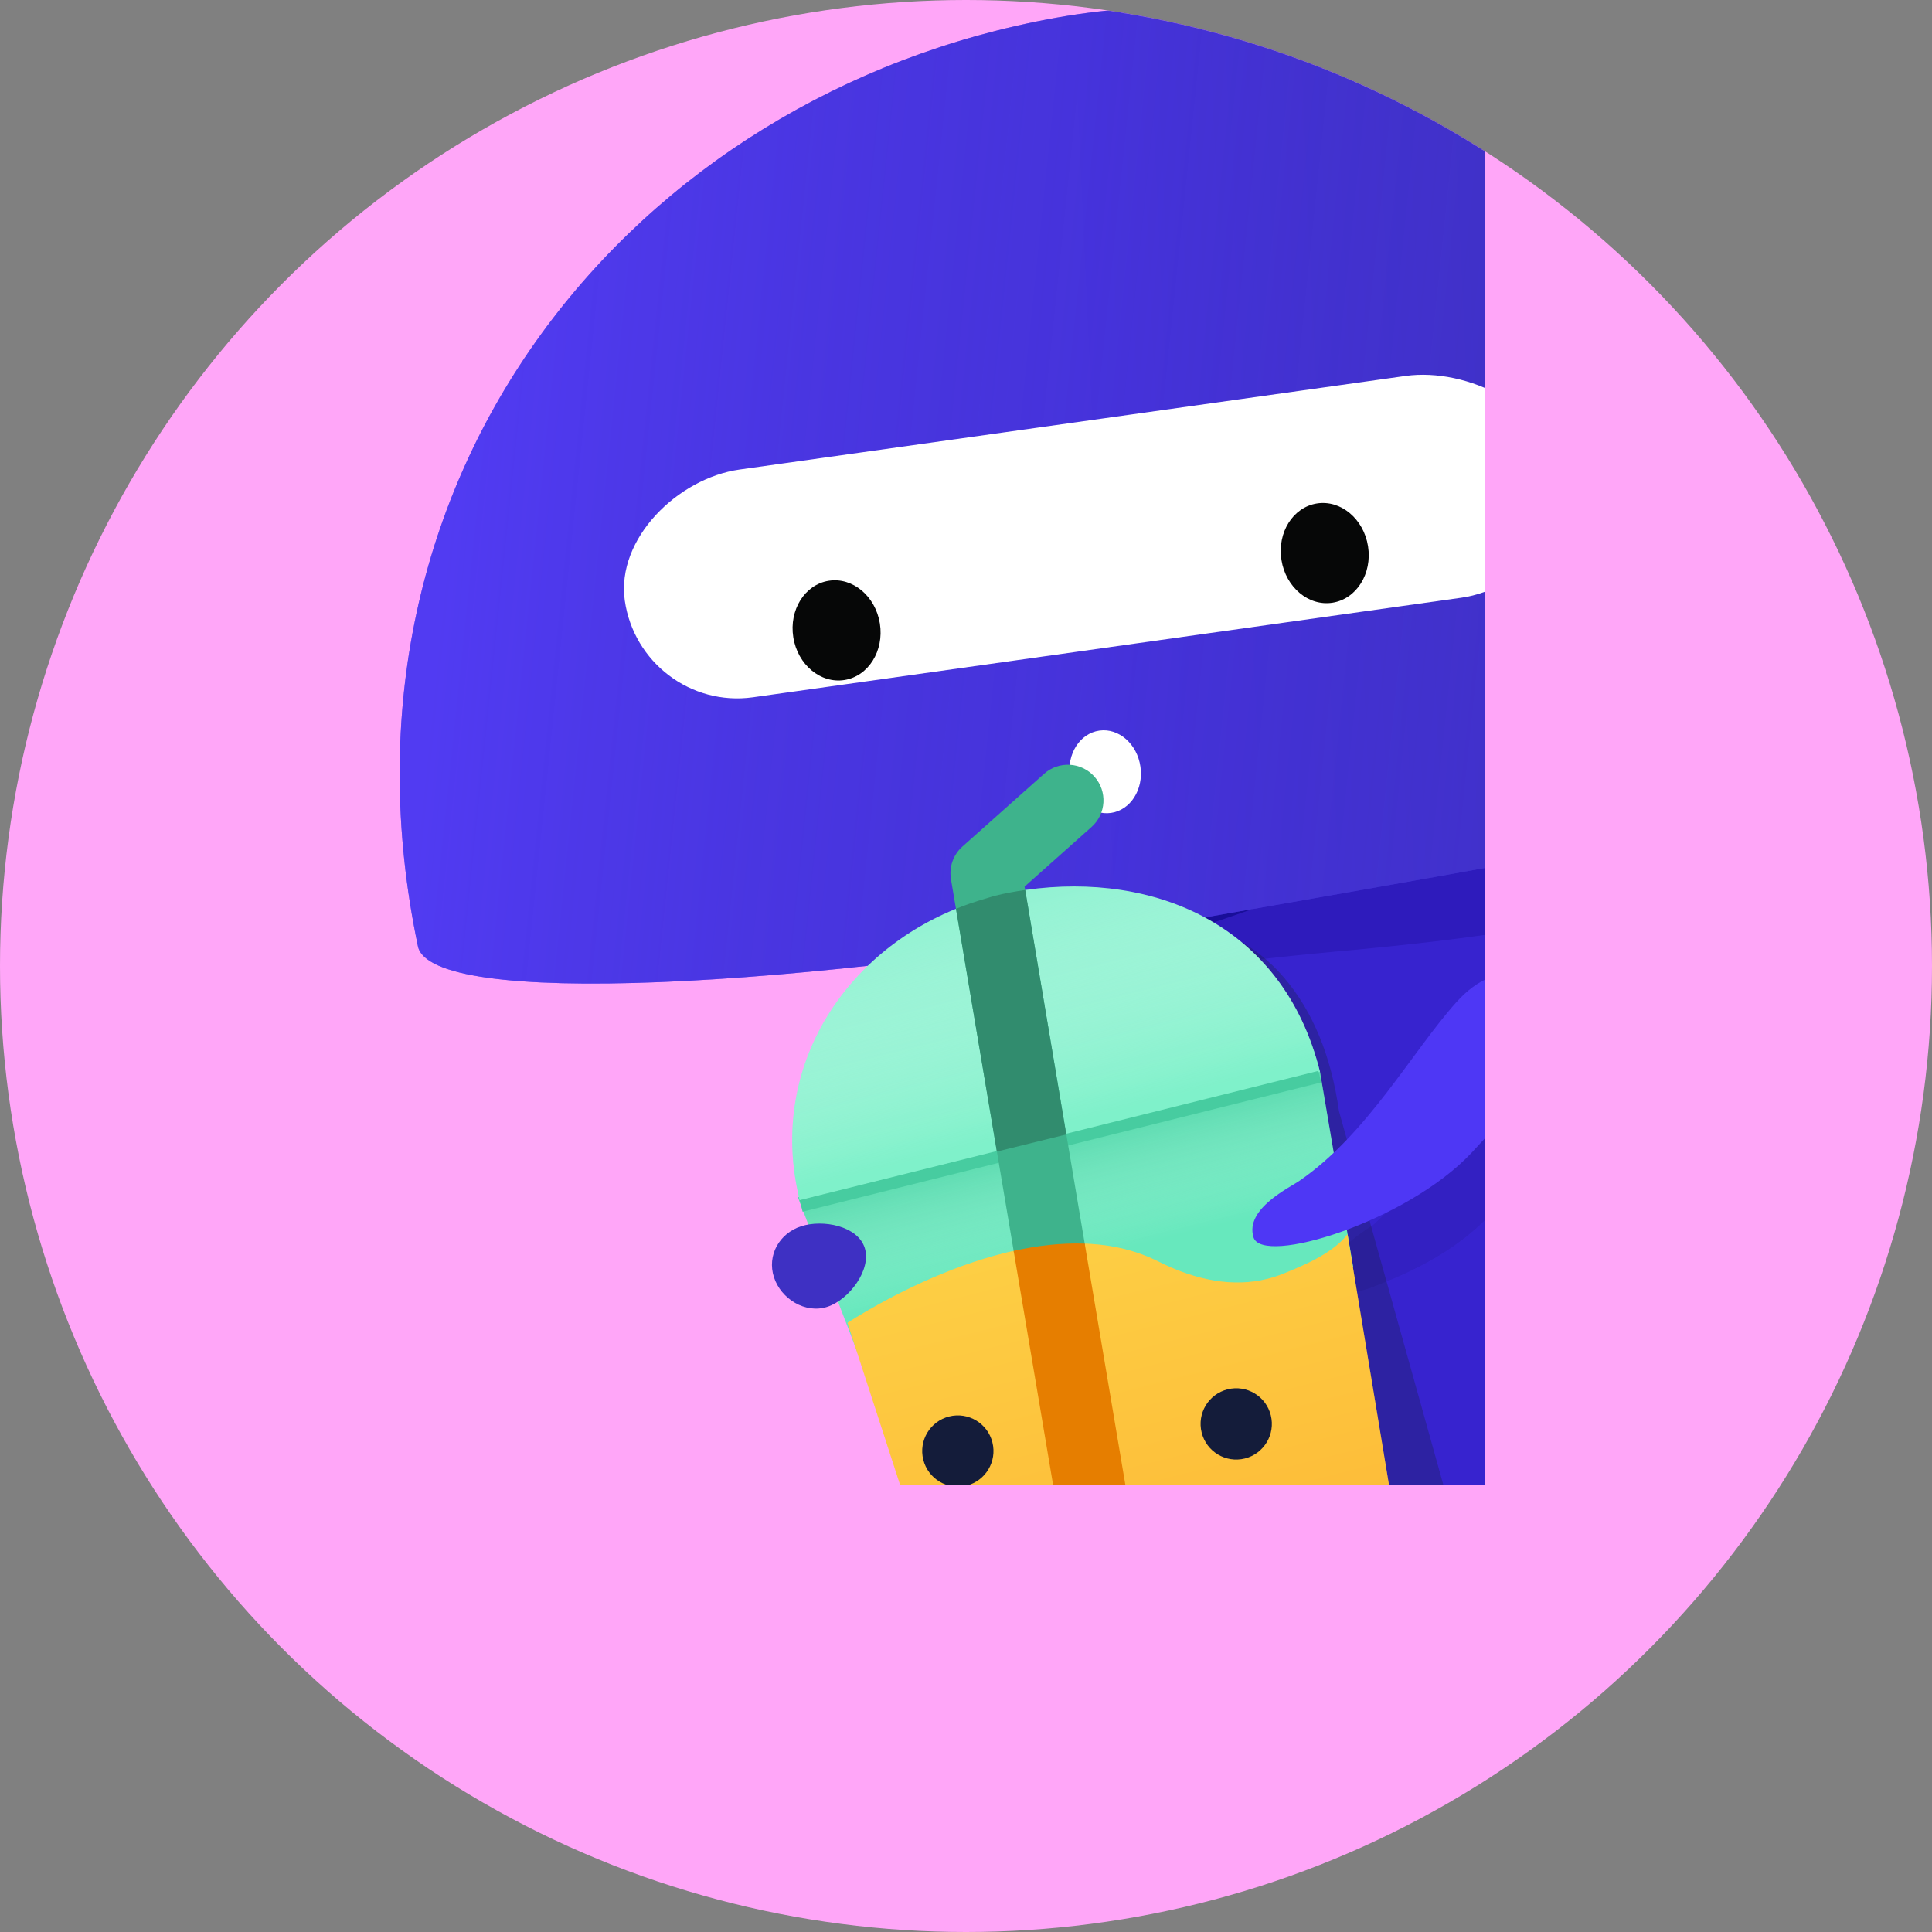 <?xml version="1.0" encoding="UTF-8"?>
<svg width="3904px" height="3904px" viewBox="0 0 3904 3904" version="1.1" xmlns="http://www.w3.org/2000/svg" xmlns:xlink="http://www.w3.org/1999/xlink">
    <rect x="0" y="0" width="3904" height="3904" fill="#808080" stroke="none"/>
    <!-- Generator: Sketch 58 (84663) - https://sketch.com -->
    <title>codey-boba</title>
    <desc>Created with Sketch.</desc>
    <defs>
        <circle id="path-1" cx="1952" cy="1952" r="1952"></circle>
        <path d="M120.563,766.235 C81.321,766.235 49.223,718.442 49.223,660.11 L-4.54747351e-13,100.657 C-4.54747351e-13,45.287 54.27,3.41060513e-13 120.563,3.41060513e-13 C186.856,3.41060513e-13 241.126,45.287 241.126,100.657 L191.903,659.939 C191.903,718.442 159.806,766.235 120.563,766.235 Z" id="path-3"></path>
        <path d="M195.846,769.27 C154.675,769.27 120.99,721.477 120.99,663.145 L69.215,103.692 C69.215,48.322 125.924,3.035 195.789,3.035 C265.371,3.035 322.363,48.322 322.363,103.692 L270.702,662.974 C270.588,721.477 236.903,769.27 195.846,769.27 Z" id="path-5"></path>
        <path d="M42.496,0.598 C16.936,72.975 0.243,184.456 0.283,261.252 L0.283,678.178 C0.283,1051.754 304.527,1357.371 676.423,1357.371 L787.403,1357.371 C1159.299,1357.371 1463.542,1051.754 1463.542,678.178 L1463.542,261.252 C1463.582,184.456 1450.54,108.219 1424.98,35.842 L42.496,0.598 Z" id="path-7"></path>
        <linearGradient x1="47.697%" y1="50%" x2="96.461%" y2="52.355%" id="linearGradient-9">
            <stop stop-color="#3723CF" offset="0%"></stop>
            <stop stop-color="#141E3B" offset="100%"></stop>
        </linearGradient>
        <linearGradient x1="7.819%" y1="46.164%" x2="90.713%" y2="57.608%" id="linearGradient-10">
            <stop stop-color="#5D47FF" offset="0%"></stop>
            <stop stop-color="#141E3B" stop-opacity="0" offset="100%"></stop>
        </linearGradient>
        <path d="M3058.98,1706.726 C3043.838,1797.87 2488.092,1813.08 1595.891,1843.442 C728.246,1872.95 12.636,1805.446 4.244,1680.123 C-60.802,710.182 674.089,34.976 1541.337,1.595 C2478.338,-34.464 3194.627,888.938 3058.98,1706.726 Z" id="path-11"></path>
        <linearGradient x1="55.609%" y1="60.103%" x2="55.609%" y2="-7.939%" id="linearGradient-12">
            <stop stop-color="#FFFFFF" stop-opacity="0" offset="0%"></stop>
            <stop stop-color="#29BD89" offset="100%"></stop>
        </linearGradient>
        <polygon id="path-13" points="67.054 902.543 1152 911.935 1121.625 1311.401 120 1334.543"></polygon>
        <linearGradient x1="50%" y1="0%" x2="50%" y2="95.053%" id="linearGradient-14">
            <stop stop-color="#FFFFFF" stop-opacity="0" offset="0%"></stop>
            <stop stop-color="#6DF0C2" offset="100%"></stop>
        </linearGradient>
        <path d="M1152,912.141 C1146.601,912.141 785.671,911.223 69.211,909.387 C69.211,621.958 301.94,419.147 579.5,408.977 C586.927,408.702 594.241,408 601.735,408 C623.145,408 644.179,409.459 664.992,411.647 C923.751,438.827 1152,604.042 1152,912.141 Z" id="path-15"></path>
        <linearGradient x1="50%" y1="0%" x2="50%" y2="100%" id="linearGradient-16">
            <stop stop-color="#FAD961" offset="0%"></stop>
            <stop stop-color="#F76B1C" offset="100%"></stop>
        </linearGradient>
        <path d="M946.272,1093.642 C941.04,1125.638 786.28,1185.338 509.126,1185.338 C231.971,1185.338 77.211,1125.638 72.258,1096.064 L-4.09272616e-12,60.017 C83.863,31.777 444.633,-75.677 639.201,91.656 C706.855,149.842 775.761,179.196 844.5,179.196 C855.158,179.196 865.817,178.494 876.448,177.077 C933.497,169.494 989.196,158.46 1023.519,130.991 L946.272,1093.642 Z" id="path-17"></path>
    </defs>
    <g id="codey-boba" stroke="none" stroke-width="1" fill="none" fill-rule="evenodd">
        <mask id="mask-2" fill="white">
            <use xlink:href="#path-1"></use>
        </mask>
        <use id="Oval" fill="#FFA6F8" xlink:href="#path-1"></use>
        <g id="Group-19-Copy-2" mask="url(#mask-2)">
            <g transform="translate(2525.456, 1728.066) rotate(-18) translate(-2525.456, -1728.066) translate(661.456, -442.934)">
                <g id="Group-7-Copy-2" stroke-width="1" fill="none" transform="translate(0, 0)">
                    <g id="Margot_medal" transform="translate(1863.949, 2170.907) rotate(2) translate(-1863.949, -2170.907) translate(72.949, 61.907)">
                        <g id="Group-4" transform="translate(1791.07, 2108.803) rotate(-3) translate(-1791.07, -2108.803) translate(104.07, 85.803)">
                            <g id="Margot-2" transform="translate(0, -0)">
                                <g id="left-leg" transform="translate(1716.522, 3263.21)">
                                    <mask id="mask-4" fill="white">
                                        <use xlink:href="#path-3"></use>
                                    </mask>
                                    <use id="Shape" fill="#3221AD" xlink:href="#path-3"></use>
                                    <path d="M136.839,227.504 C207.732,228.741 284.225,255.81 284.699,230.085 L280.05,54.006 L-7.95,24.683 L-10.699,182.138 C40.398,211.557 89.577,226.679 136.839,227.504 Z" id="Shape" fill-opacity="0.4" fill="#190991" style="mix-blend-mode: multiply;" mask="url(#mask-4)"></path>
                                </g>
                                <g id="right-leg" transform="translate(1251.937, 3253.483)">
                                    <mask id="mask-6" fill="white">
                                        <use xlink:href="#path-5"></use>
                                    </mask>
                                    <use id="Shape" fill="#3221AD" xlink:href="#path-5"></use>
                                    <path d="M169.49,229.691 C240.383,230.928 316.876,257.997 317.35,232.272 L312.7,56.193 L24.7,26.87 L21.952,184.325 C73.049,213.744 122.228,228.866 169.49,229.691 Z" id="Shape" fill-opacity="0.4" fill="#190991" style="mix-blend-mode: multiply;" mask="url(#mask-6)"></path>
                                </g>
                                <g id="Layer_4" transform="translate(874.62, 2067.545)">
                                    <mask id="mask-8" fill="white">
                                        <use xlink:href="#path-7"></use>
                                    </mask>
                                    <use id="Shape" fill="#3723CF" xlink:href="#path-7"></use>
                                    <path d="M1291.597,435.508 C1302.218,481.116 1302.218,537.948 1257.737,615.029 C1213.257,692.109 1148.774,738.87 1038.032,796.385 C927.29,853.901 797.931,849.507 753.261,849.507 C708.59,849.507 682.749,837.366 682.749,796.385 C682.749,769.065 721.089,748.139 797.77,733.608 C918.206,690.127 998.294,634.521 1038.032,566.789 C1097.64,465.19 1127.151,391.257 1185.952,377.737 C1244.753,364.218 1280.975,389.901 1291.597,435.508 Z" id="Path-32" fill="#27199F" opacity="0.525" mask="url(#mask-8)" transform="translate(990.087, 611.86) rotate(-3) translate(-990.087, -611.86) "></path>
                                    <path d="M-29.752,108.426 C-16.352,109.736 8.949,144.291 143.724,142.81 C278.498,141.329 655.523,145.03 926.3,163.467 C1197.076,181.905 1501.129,189.593 1493.76,143.064 L1438.356,21.041 L-15.637,48.1 L-29.752,108.426 Z" id="Shape" fill-opacity="0.3" fill="#190991" style="mix-blend-mode: multiply;" mask="url(#mask-8)" transform="translate(732.07, 99.454) rotate(10) translate(-732.07, -99.454) "></path>
                                    <path d="M763.451,1360.921 L814.349,503.446 C835.864,392.475 830.058,295.159 796.931,211.5 C763.804,127.841 702.998,65.591 614.515,24.749 L333.914,-36.726 C276.524,702.627 247.717,1078.654 247.495,1091.356 C247.163,1110.41 499.566,1346.544 591.244,1357.915 C652.363,1365.496 709.765,1366.498 763.451,1360.921 Z" id="Path-31" fill-opacity="0.3" fill="#141E3B" style="mix-blend-mode: multiply;" mask="url(#mask-8)"></path>
                                </g>
                                <ellipse id="Oval" fill="#190E99" cx="1613.116" cy="2068.143" rx="696" ry="60"></ellipse>
                                <g id="Group" transform="translate(1687.251, 1201.962) rotate(11) translate(-1687.251, -1201.962) translate(149.251, 276.462)">
                                    <g id="Layer_3" transform="translate(-0, -0)">
                                        <g id="Shape">
                                            <use fill="#503AF7" xlink:href="#path-11"></use>
                                            <use fill-opacity="0.3" fill="url(#linearGradient-9)" style="mix-blend-mode: multiply;" xlink:href="#path-11"></use>
                                            <use fill-opacity="0.4" fill="url(#linearGradient-10)" style="mix-blend-mode: screen;" xlink:href="#path-11"></use>
                                        </g>
                                        <ellipse id="Oval-3" fill="#FFFFFF" cx="1428.516" cy="1524.218" rx="72" ry="84"></ellipse>
                                        <path d="M2190.181,1276.103 L744.105,1276.103 C617.949,1275.728 515.772,1173.09 515.398,1046.364 C515.398,920.016 656.15,816.624 781.93,816.624 L2140.901,816.624 C2266.681,816.624 2419.058,920.016 2419.058,1046.364 C2418.684,1173.156 2316.404,1275.822 2190.181,1276.103 Z" id="Shape" fill="#FFFFFF"></path>
                                    </g>
                                </g>
                                <g id="eye-balls" transform="translate(1537.277, 1403.112) rotate(10) translate(-1537.277, -1403.112) translate(937.277, 1295.112)" fill="#060707">
                                    <ellipse id="Oval" cx="101.484" cy="113.509" rx="88.57" ry="101.516"></ellipse>
                                    <ellipse id="Oval" cx="1100.183" cy="113.509" rx="88.57" ry="101.516"></ellipse>
                                </g>
                            </g>
                        </g>
                    </g>
                </g>
                <g id="bubble-tea" stroke-width="1" fill="none" transform="translate(1306.543, 2856.826) rotate(4) translate(-1306.543, -2856.826) translate(694.543, 1680.826)">
                    <g id="Path-7">
                        <use fill="#67E8BD" xlink:href="#path-13"></use>
                        <use fill-opacity="0.5" fill="url(#linearGradient-12)" style="mix-blend-mode: multiply;" xlink:href="#path-13"></use>
                    </g>
                    <g id="Path">
                        <use fill="#91F2D2" xlink:href="#path-15"></use>
                        <use fill-opacity="0.5" fill="url(#linearGradient-14)" style="mix-blend-mode: multiply;" xlink:href="#path-15"></use>
                    </g>
                    <rect id="Rectangle" fill="#47CCA0" x="69.211" y="909.387" width="1080" height="24"></rect>
                    <g id="Group-14" transform="translate(102.883, 1113.114)">
                        <g id="Path">
                            <use fill="#FFCD39" xlink:href="#path-17"></use>
                            <use fill-opacity="0.3" fill="url(#linearGradient-16)" style="mix-blend-mode: multiply;" xlink:href="#path-17"></use>
                        </g>
                        <g id="Group-18" transform="translate(-0, -0)"></g>
                        <path d="M81.66,365.443 C81.66,325.681 113.895,293.439 153.66,293.439 C193.424,293.439 225.66,325.681 225.66,365.443 C225.66,405.205 193.424,437.439 153.66,437.439 C113.895,437.439 81.66,405.205 81.66,365.443 Z" id="Path" fill="#141C3A"></path>
                        <path d="M169.719,936.633 C169.719,896.872 201.954,864.63 241.719,864.63 C281.483,864.63 313.719,896.872 313.719,936.633 C313.719,976.395 281.483,1008.63 241.719,1008.63 C201.954,1008.63 169.719,976.395 169.719,936.633 Z" id="Path-Copy" fill="#141C3A"></path>
                        <path d="M640.745,448.316 C640.745,408.552 672.98,376.316 712.745,376.316 C752.51,376.316 784.745,408.552 784.745,448.316 C784.745,488.079 752.51,520.316 712.745,520.316 C672.98,520.316 640.745,488.079 640.745,448.316 Z" id="Path" fill="#141C3A"></path>
                        <path d="M410.833,1073.201 C410.833,1033.438 443.069,1001.201 482.833,1001.201 C522.598,1001.201 554.833,1033.438 554.833,1073.201 C554.833,1112.965 522.598,1145.201 482.833,1145.201 C443.069,1145.201 410.833,1112.965 410.833,1073.201 Z" id="Path-Copy-3" fill="#141C3A"></path>
                        <path d="M564.808,782.951 C604.573,782.951 636.808,815.188 636.808,854.951 C636.808,894.715 604.573,926.951 564.808,926.951 C525.044,926.951 492.808,894.715 492.808,854.951 C492.808,815.188 525.044,782.951 564.808,782.951 Z" id="Path" fill="#141C3A"></path>
                        <path d="M867.064,864.914 C867.064,904.678 834.829,936.914 795.064,936.914 C755.3,936.914 723.064,904.678 723.064,864.914 C723.064,825.15 755.3,792.914 795.064,792.914 C834.829,792.914 867.064,825.15 867.064,864.914 Z" id="Path" fill="#141C3A"></path>
                    </g>
                    <path d="M463.471,1117.58 C476.608,947.931 496.315,693.458 522.59,354.16 C524.396,329.332 538.899,307.198 560.941,295.629 L756.866,192.802 C792.076,174.322 835.599,187.885 854.078,223.095 C872.558,258.305 858.995,301.828 823.785,320.308 L663.307,404.532 C638.068,729.86 619.139,973.856 606.52,1136.52" id="straw-base" fill="#3EB38C" fill-rule="nonzero"></path>
                    <path d="M625.382,893.389 C610.597,1083.964 588.42,1369.826 558.85,1750.976 M415.229,1740.531 C444.634,1360.818 466.688,1076.033 481.391,886.176" id="Shape" fill="#246650" fill-rule="nonzero"></path>
                    <path d="M570.804,1846.554 C570.804,1886.316 538.568,1918.55 498.804,1918.55 C459.04,1918.55 426.804,1886.316 426.804,1846.554 C426.804,1806.785 459.04,1774.55 498.804,1774.55 C538.568,1774.55 570.804,1806.785 570.804,1846.554 Z" id="bubble" fill="#141C3A"></path>
                    <path d="M601.735,408 C622.445,408 642.802,409.365 662.948,411.435 L623.942,910.807 C578.68,910.691 530.509,910.568 479.428,910.437 L518.027,414.45 C538.215,411.578 558.732,409.738 579.5,408.977 C586.927,408.702 594.241,408 601.735,408 Z" id="1st-part-of-the-straw" fill="#318C6E"></path>
                    <path d="M606.729,1133.867 L606.54,1136.258 C593.671,1302.134 577.775,1507.04 558.85,1750.976 C555.966,1790.636 524.71,1812.016 485.051,1809.132 C445.391,1806.248 412.345,1780.191 415.229,1740.531 C434.614,1490.219 450.803,1281.159 463.798,1113.351 C512.172,1114.565 560.803,1120.615 606.729,1133.867 Z" id="bottom-straw" fill="#E67E00"></path>
                </g>
                <path d="M770,2775.166 C816.392,2775.166 878.785,2731.392 878.785,2685 C878.785,2638.608 816.392,2604.008 770,2604.008 C723.608,2604.008 686,2638.608 686,2685 C686,2731.392 723.608,2775.166 770,2775.166 Z" id="Oval" fill="#3E30C3"></path>
                <path d="M2307.054,3024.646 C2361.109,2997.103 2222.824,2725.703 2062.843,2620.678 C1902.863,2515.654 1795.709,2477.64 1740.531,2505.755 C1685.353,2533.869 1654.055,2632.715 1768.256,2703.596 C1882.457,2774.478 2061.462,2834.26 2177.885,2952.395 C2195.048,2969.198 2252.998,3052.189 2307.054,3024.646 Z" id="Shape" fill="#4E37F5" transform="translate(2004.921, 2763.499) rotate(118) translate(-2004.921, -2763.499) "></path>
            </g>
        </g>
    </g>
</svg>